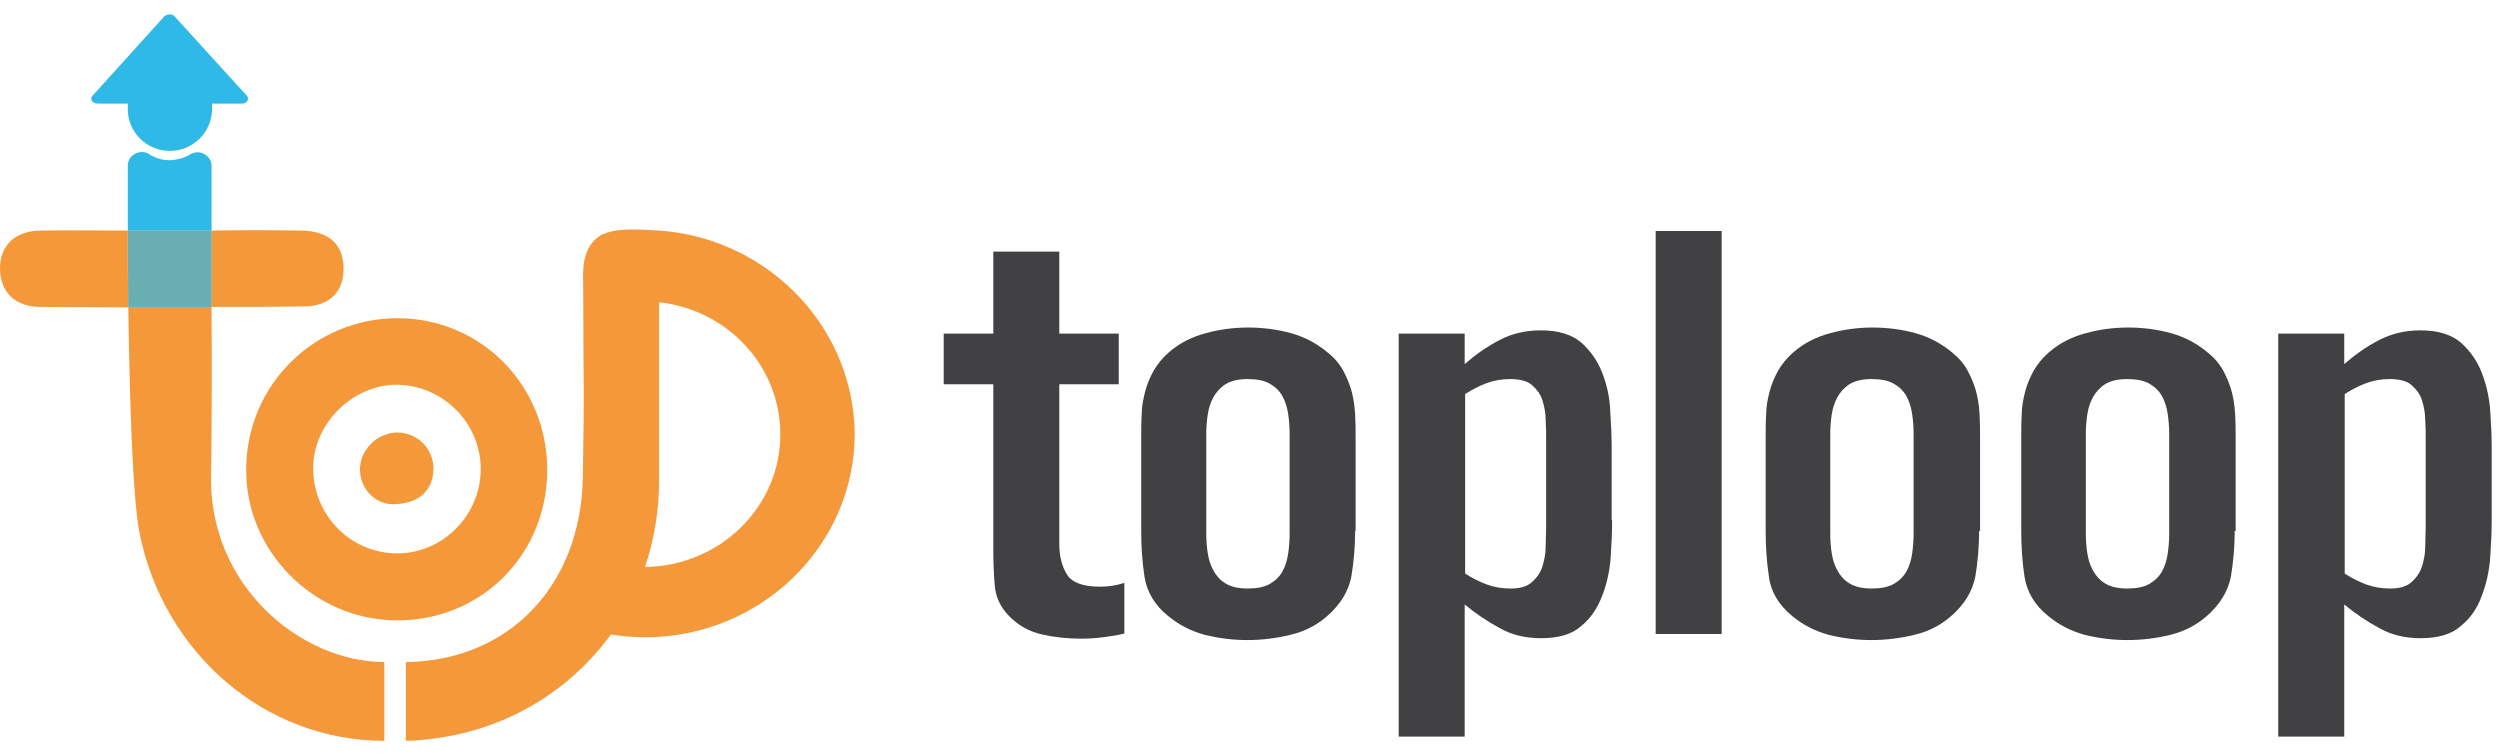 <svg xmlns="http://www.w3.org/2000/svg" width="86" height="26" viewBox="0 0 86 26" fill="none">
     <path fillRule="evenodd" clipRule="evenodd" d="M18.824 16.232C18.792 19.117 16.521 21.358 13.639 21.341C10.773 21.325 8.406 18.924 8.47 16.071C8.518 13.201 10.837 10.945 13.687 10.945C16.586 10.961 18.856 13.298 18.824 16.232ZM16.537 16.135C16.537 14.539 15.217 13.234 13.623 13.234C12.109 13.25 10.773 14.588 10.773 16.103C10.773 17.715 12.045 19.02 13.639 19.036C15.217 19.053 16.537 17.731 16.537 16.135Z" fill="#F5983A"/>
     <path fillRule="evenodd" clipRule="evenodd" d="M13.51 17.344C12.882 17.344 12.367 16.78 12.383 16.119C12.399 15.458 12.979 14.894 13.655 14.878C14.348 14.878 14.895 15.41 14.911 16.103C14.911 16.877 14.396 17.344 13.51 17.344Z" fill="#F5983A"/>
     <path d="M7.262 16.264C7.278 15.507 7.294 13.04 7.278 10.558C6.328 10.558 5.362 10.558 4.412 10.558C4.46 13.717 4.557 17.102 4.799 18.327C5.62 22.454 9.098 25.484 13.22 25.484V22.776C10.274 22.76 7.133 20.068 7.262 16.264Z" fill="#F5983A"/>
     <path d="M1.385 7.931C0.499 7.947 -0.016 8.463 3.19851e-07 9.269C0.016 10.026 0.499 10.542 1.353 10.558C2.367 10.558 3.382 10.574 4.412 10.574C4.396 9.639 4.396 8.753 4.396 7.931C3.382 7.931 2.383 7.915 1.385 7.931Z" fill="#F5983A"/>
     <path d="M10.434 10.542C11.352 10.542 11.835 10.026 11.819 9.204C11.803 8.398 11.304 7.947 10.37 7.931C9.34 7.915 8.309 7.915 7.278 7.931C7.278 8.753 7.278 9.655 7.278 10.558C8.325 10.558 9.388 10.558 10.434 10.542Z" fill="#F5983A"/>
     <path d="M7.278 10.558C7.278 9.655 7.278 8.753 7.278 7.931C6.827 7.931 6.377 7.931 5.926 7.931C5.41 7.931 4.895 7.931 4.396 7.931C4.396 8.753 4.412 9.655 4.412 10.558C5.362 10.558 6.328 10.558 7.278 10.558Z" fill="#F5983A"/>
     <path d="M22.334 7.915C21.416 7.85 20.982 7.947 20.788 8.044H20.756C20.74 8.044 20.724 8.06 20.724 8.06C20.322 8.269 20.08 8.704 20.064 9.301C20.048 9.559 20.064 9.833 20.064 10.091C20.064 13.588 20.112 12.944 20.048 16.441C19.983 20.1 17.552 22.728 13.961 22.776V25.484C14.251 25.484 14.38 25.468 14.669 25.436C17.359 25.162 19.581 23.791 21.014 21.825C21.4 21.889 21.787 21.922 22.189 21.922C26.167 21.922 29.403 18.779 29.403 14.91C29.355 11.122 26.231 8.011 22.334 7.915ZM22.189 19.504C22.495 18.585 22.672 17.586 22.672 16.554C22.672 14.781 22.672 12.992 22.672 11.219C22.672 10.768 22.672 10.526 22.672 10.397C25.023 10.655 26.843 12.589 26.843 14.942C26.843 17.441 24.766 19.472 22.189 19.504Z" fill="#F5983A"/>
     <g opacity="0.7">
       <path d="M7.278 10.558C7.278 9.655 7.278 8.753 7.278 7.931C6.827 7.931 6.377 7.931 5.926 7.931C5.41 7.931 4.895 7.931 4.396 7.931C4.396 8.753 4.412 9.655 4.412 10.558C5.362 10.558 6.328 10.558 7.278 10.558Z" fill="#2EB9E6"/>
     </g>
     <path d="M8.502 3.305L6.022 0.581C5.942 0.468 5.733 0.468 5.636 0.581L3.172 3.305C3.076 3.417 3.188 3.563 3.365 3.563H4.396V3.724C4.396 3.724 4.396 3.724 4.396 3.74C4.396 3.74 4.396 3.74 4.396 3.756C4.396 4.546 5.04 5.191 5.845 5.191C6.634 5.191 7.278 4.562 7.294 3.772C7.294 3.756 7.294 3.756 7.294 3.74C7.294 3.724 7.294 3.724 7.294 3.708V3.563H8.325C8.486 3.563 8.583 3.417 8.502 3.305Z" fill="#2EB9E6"/>
     <path d="M7.278 5.706C7.278 5.561 7.214 5.432 7.085 5.336C6.908 5.207 6.699 5.207 6.489 5.336C6.473 5.352 6.457 5.368 6.441 5.368C6.441 5.368 5.829 5.69 5.249 5.368C5.201 5.352 5.169 5.336 5.137 5.303C4.831 5.11 4.38 5.319 4.396 5.722C4.396 6.109 4.396 7.544 4.396 7.931H7.278C7.278 7.544 7.278 6.093 7.278 5.706Z" fill="#2EB9E6"/>
     <path d="M37.938 21.922C37.696 21.954 37.439 21.97 37.181 21.97C36.714 21.97 36.279 21.922 35.844 21.825C35.41 21.728 35.039 21.519 34.733 21.212C34.427 20.906 34.25 20.552 34.218 20.133C34.186 19.713 34.17 19.327 34.17 18.94V13.218H32.463V11.477H34.17V8.656H36.44V11.477H38.485V13.218H36.44V18.714C36.44 19.149 36.537 19.504 36.714 19.778C36.891 20.052 37.278 20.181 37.841 20.181C38.018 20.181 38.163 20.165 38.276 20.149C38.389 20.133 38.517 20.1 38.678 20.052V21.793C38.437 21.857 38.179 21.889 37.938 21.922Z" fill="#414042"/>
     <path d="M46.617 18.263C46.617 18.811 46.569 19.327 46.488 19.826C46.392 20.326 46.118 20.793 45.651 21.196C45.281 21.519 44.862 21.728 44.379 21.841C43.912 21.954 43.413 22.018 42.913 22.018C42.398 22.018 41.915 21.954 41.448 21.841C40.981 21.712 40.562 21.503 40.192 21.196C39.725 20.826 39.451 20.358 39.371 19.842C39.29 19.31 39.258 18.795 39.258 18.263V15.055C39.258 14.797 39.258 14.523 39.274 14.265C39.274 14.007 39.323 13.749 39.387 13.492C39.451 13.234 39.548 13.008 39.677 12.766C39.806 12.541 39.983 12.315 40.208 12.121C40.579 11.799 40.997 11.59 41.48 11.461C41.947 11.332 42.447 11.267 42.93 11.267C43.445 11.267 43.944 11.332 44.411 11.461C44.878 11.59 45.297 11.815 45.667 12.121C45.909 12.315 46.086 12.524 46.215 12.766C46.343 13.008 46.44 13.25 46.504 13.492C46.569 13.749 46.601 13.991 46.617 14.265C46.633 14.523 46.633 14.781 46.633 15.055V18.263H46.617ZM44.363 14.926C44.363 14.7 44.347 14.475 44.314 14.249C44.282 14.024 44.218 13.814 44.121 13.637C44.025 13.459 43.88 13.314 43.686 13.201C43.493 13.089 43.236 13.04 42.913 13.04C42.591 13.04 42.334 13.105 42.157 13.218C41.98 13.33 41.835 13.492 41.738 13.669C41.641 13.846 41.577 14.056 41.545 14.265C41.513 14.491 41.496 14.7 41.496 14.926V18.359C41.496 18.585 41.513 18.811 41.545 19.02C41.577 19.246 41.641 19.439 41.738 19.617C41.835 19.794 41.963 19.955 42.157 20.068C42.334 20.181 42.591 20.245 42.913 20.245C43.236 20.245 43.493 20.197 43.686 20.084C43.88 19.971 44.025 19.826 44.121 19.649C44.218 19.472 44.282 19.262 44.314 19.036C44.347 18.811 44.363 18.585 44.363 18.359V14.926Z" fill="#414042"/>
     <path d="M55.457 17.892C55.457 18.263 55.441 18.682 55.409 19.149C55.377 19.617 55.28 20.068 55.119 20.487C54.958 20.906 54.733 21.261 54.395 21.535C54.073 21.825 53.606 21.954 53.01 21.954C52.478 21.954 51.995 21.841 51.577 21.599C51.158 21.374 50.755 21.1 50.385 20.793V25.339H48.115V11.477H50.385V12.524C50.755 12.202 51.142 11.928 51.577 11.702C51.995 11.477 52.478 11.364 53.01 11.364C53.606 11.364 54.073 11.509 54.395 11.783C54.717 12.073 54.958 12.412 55.119 12.831C55.28 13.25 55.377 13.685 55.393 14.152C55.425 14.62 55.441 15.039 55.441 15.41V17.892H55.457ZM53.187 15.12C53.187 14.91 53.187 14.684 53.171 14.443C53.171 14.201 53.123 13.975 53.058 13.766C52.994 13.556 52.865 13.395 52.704 13.25C52.543 13.105 52.285 13.04 51.947 13.04C51.657 13.04 51.383 13.089 51.126 13.185C50.868 13.282 50.627 13.411 50.401 13.556V19.73C50.643 19.891 50.884 20.003 51.126 20.1C51.383 20.197 51.657 20.245 51.963 20.245C52.285 20.245 52.527 20.181 52.704 20.02C52.865 19.875 52.994 19.697 53.058 19.488C53.123 19.278 53.171 19.052 53.171 18.811C53.171 18.569 53.187 18.343 53.187 18.166V15.12Z" fill="#414042"/>
     <path d="M56.955 21.809V7.947H59.225V21.809H56.955Z" fill="#414042"/>
     <path d="M68.082 18.263C68.082 18.811 68.034 19.327 67.953 19.826C67.856 20.326 67.583 20.793 67.116 21.196C66.745 21.519 66.327 21.728 65.844 21.841C65.377 21.954 64.877 22.018 64.378 22.018C63.863 22.018 63.38 21.954 62.913 21.841C62.446 21.712 62.027 21.503 61.657 21.196C61.19 20.809 60.916 20.358 60.852 19.842C60.771 19.31 60.739 18.795 60.739 18.263V15.055C60.739 14.797 60.739 14.523 60.755 14.265C60.755 14.007 60.803 13.749 60.868 13.492C60.932 13.234 61.029 13.008 61.158 12.766C61.287 12.541 61.464 12.315 61.689 12.121C62.06 11.799 62.478 11.59 62.961 11.461C63.428 11.332 63.928 11.267 64.41 11.267C64.926 11.267 65.425 11.332 65.892 11.461C66.359 11.59 66.778 11.815 67.148 12.121C67.389 12.315 67.567 12.524 67.695 12.766C67.824 13.008 67.921 13.25 67.985 13.492C68.05 13.749 68.082 13.991 68.098 14.265C68.114 14.523 68.114 14.781 68.114 15.055V18.263H68.082ZM65.828 14.926C65.828 14.7 65.811 14.475 65.779 14.249C65.747 14.024 65.683 13.814 65.586 13.637C65.489 13.459 65.344 13.314 65.151 13.201C64.958 13.089 64.7 13.04 64.378 13.04C64.056 13.04 63.799 13.105 63.621 13.218C63.444 13.33 63.3 13.492 63.203 13.669C63.106 13.846 63.042 14.056 63.01 14.265C62.977 14.491 62.961 14.7 62.961 14.926V18.359C62.961 18.585 62.977 18.811 63.01 19.02C63.042 19.246 63.106 19.439 63.203 19.617C63.3 19.794 63.428 19.955 63.621 20.068C63.799 20.181 64.056 20.245 64.378 20.245C64.7 20.245 64.958 20.197 65.151 20.084C65.344 19.971 65.489 19.826 65.586 19.649C65.683 19.472 65.747 19.262 65.779 19.036C65.811 18.811 65.828 18.585 65.828 18.359V14.926Z" fill="#414042"/>
     <path d="M76.874 18.263C76.874 18.811 76.826 19.327 76.745 19.826C76.648 20.326 76.375 20.793 75.908 21.196C75.537 21.519 75.119 21.728 74.652 21.841C74.185 21.954 73.686 22.018 73.186 22.018C72.671 22.018 72.188 21.954 71.721 21.841C71.254 21.712 70.835 21.503 70.465 21.196C69.998 20.826 69.724 20.358 69.644 19.842C69.563 19.31 69.531 18.795 69.531 18.263V15.055C69.531 14.797 69.531 14.523 69.547 14.265C69.547 14.007 69.596 13.749 69.66 13.492C69.724 13.234 69.821 13.008 69.95 12.766C70.079 12.541 70.256 12.315 70.481 12.121C70.852 11.799 71.27 11.59 71.753 11.461C72.22 11.332 72.719 11.267 73.203 11.267C73.718 11.267 74.217 11.332 74.684 11.461C75.151 11.59 75.57 11.815 75.94 12.121C76.181 12.315 76.359 12.524 76.487 12.766C76.616 13.008 76.713 13.25 76.777 13.492C76.842 13.749 76.874 13.991 76.89 14.265C76.906 14.523 76.906 14.781 76.906 15.055V18.263H76.874ZM74.62 14.926C74.62 14.7 74.603 14.475 74.571 14.249C74.539 14.024 74.475 13.814 74.378 13.637C74.281 13.459 74.136 13.314 73.943 13.201C73.75 13.089 73.492 13.04 73.17 13.04C72.848 13.04 72.591 13.105 72.413 13.218C72.236 13.33 72.091 13.492 71.995 13.669C71.898 13.846 71.834 14.056 71.802 14.265C71.769 14.491 71.753 14.7 71.753 14.926V18.359C71.753 18.585 71.769 18.811 71.802 19.02C71.834 19.246 71.898 19.439 71.995 19.617C72.091 19.794 72.22 19.955 72.413 20.068C72.591 20.181 72.848 20.245 73.17 20.245C73.492 20.245 73.75 20.197 73.943 20.084C74.136 19.971 74.281 19.826 74.378 19.649C74.475 19.472 74.539 19.262 74.571 19.036C74.603 18.811 74.62 18.585 74.62 18.359V14.926Z" fill="#414042"/>
     <path d="M85.714 17.892C85.714 18.263 85.698 18.682 85.666 19.149C85.634 19.617 85.537 20.068 85.376 20.487C85.231 20.906 84.99 21.261 84.651 21.535C84.329 21.825 83.862 21.954 83.267 21.954C82.735 21.954 82.252 21.841 81.834 21.599C81.415 21.374 81.012 21.1 80.642 20.793V25.339H78.371V11.477H80.642V12.524C81.012 12.202 81.399 11.928 81.834 11.702C82.268 11.477 82.735 11.364 83.267 11.364C83.862 11.364 84.329 11.509 84.651 11.783C84.974 12.073 85.215 12.412 85.376 12.831C85.537 13.25 85.634 13.685 85.666 14.152C85.698 14.62 85.714 15.039 85.714 15.41V17.892ZM83.444 15.12C83.444 14.91 83.444 14.684 83.428 14.443C83.428 14.201 83.379 13.975 83.315 13.766C83.251 13.556 83.122 13.395 82.961 13.25C82.8 13.105 82.542 13.04 82.204 13.04C81.914 13.04 81.64 13.089 81.383 13.185C81.125 13.282 80.883 13.411 80.658 13.556V19.73C80.9 19.891 81.141 20.003 81.383 20.1C81.64 20.197 81.914 20.245 82.22 20.245C82.542 20.245 82.784 20.181 82.961 20.02C83.122 19.875 83.251 19.697 83.315 19.488C83.379 19.278 83.428 19.052 83.428 18.811C83.428 18.569 83.444 18.343 83.444 18.166V15.12Z" fill="#414042"/>
   </svg>